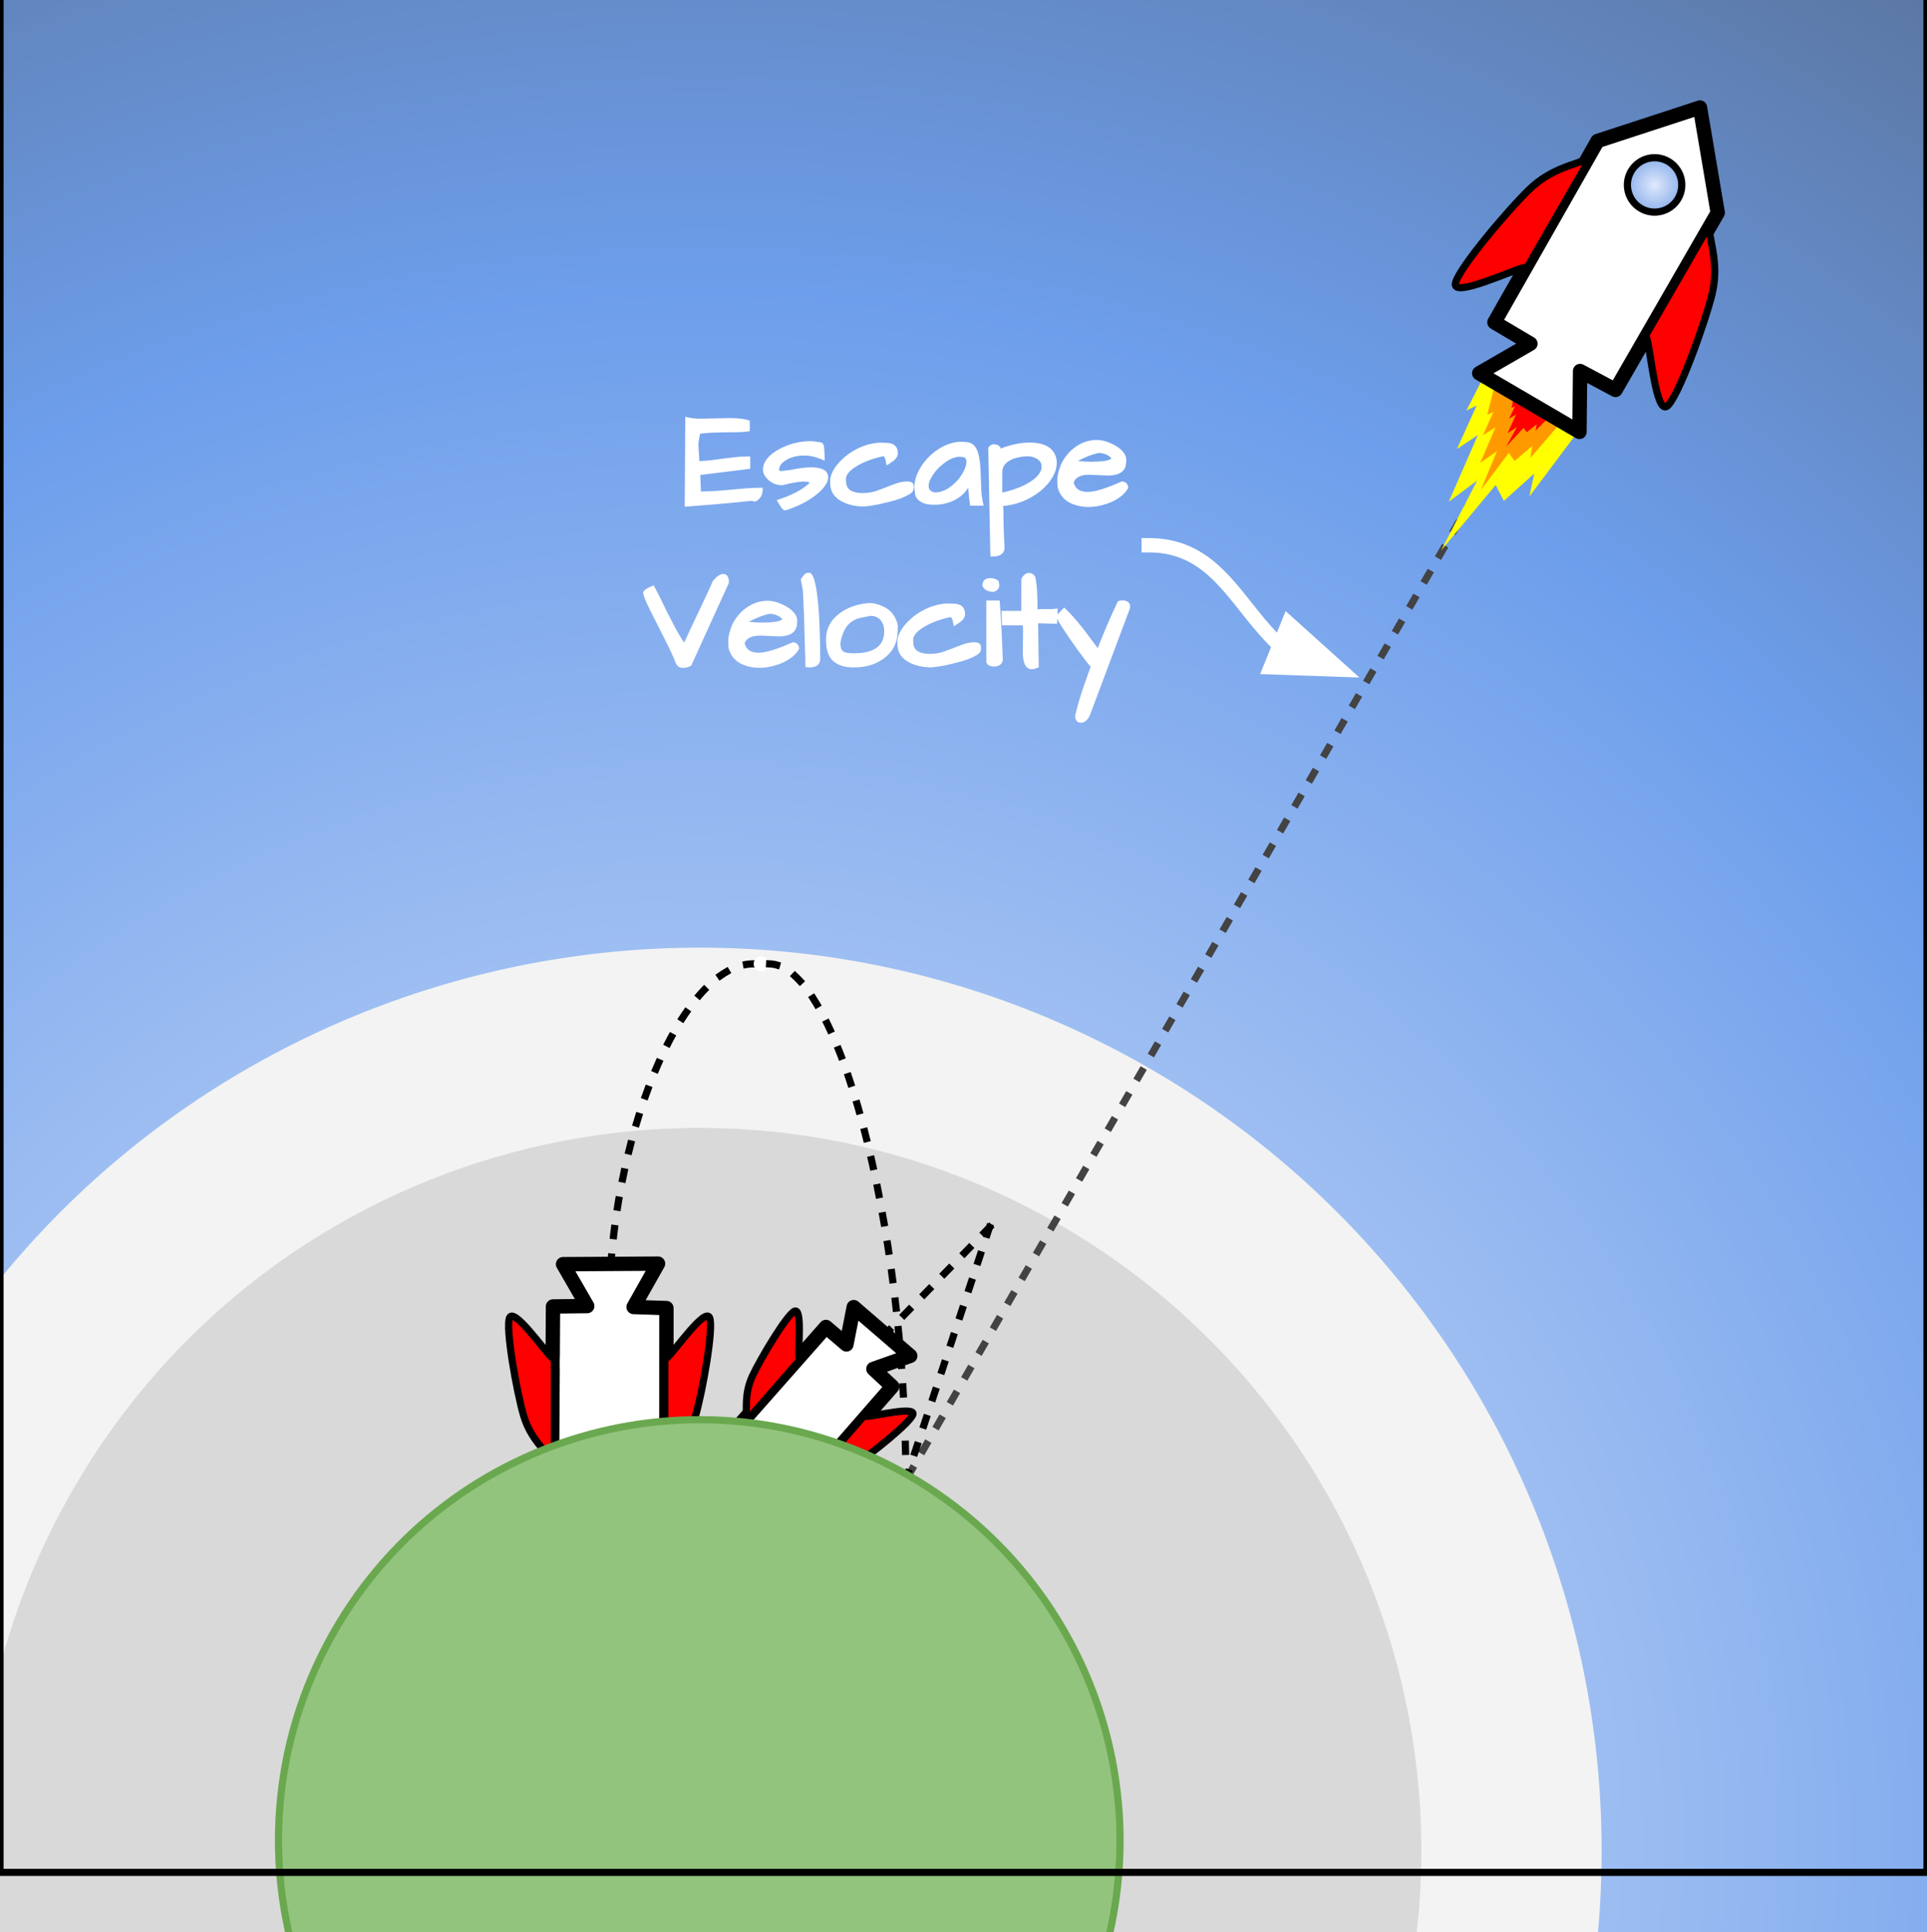 <svg version="1.1" viewBox="0.0 0.0 268.438 269.126" fill="none" stroke="none" stroke-linecap="square" stroke-miterlimit="10" xmlns:xlink="http://www.w3.org/1999/xlink" xmlns="http://www.w3.org/2000/svg"><rect x="0.0" y="0.0" width="268.438" height="269.126" fill="#333333" stroke="none"/><clipPath id="p.0"><path d="m0 0l268.438 0l0 269.126l-268.438 0l0 -269.126z" clip-rule="nonzero"/></clipPath><g clip-path="url(#p.0)"><path fill="#000000" fill-opacity="0.0" d="m0 0l268.438 0l0 269.126l-268.438 0z" fill-rule="evenodd"/><defs><radialGradient id="p.1" gradientUnits="userSpaceOnUse" gradientTransform="matrix(19.356 11.176 -11.176 19.356 0.0 0.0)" spreadMethod="pad" cx="9.509" cy="7.754" fx="9.509" fy="7.754" r="19.356"><stop offset="0.0" stop-color="#dfe9fb"/><stop offset="0.5" stop-color="#6d9eeb"/><stop offset="1.0" stop-color="#434343"/></radialGradient></defs><path fill="url(#p.1)" d="m-163.452 105.738l0 0c85.756 -148.525 272.069 -201.497 416.142 -118.315l0 0c69.186 39.945 119.179 106.588 138.981 185.268c19.802 78.68 7.791 162.951 -33.39 234.275l0 0c-85.756 148.525 -272.069 201.497 -416.142 118.315l0 0c-144.072 -83.182 -191.347 -271.018 -105.591 -419.543z" fill-rule="evenodd"/><path fill="#f3f3f3" d="m-11.56 194.887l0 0c34.729 -60.151 111.644 -80.76 171.795 -46.031l0 0c28.886 16.677 49.963 44.146 58.596 76.364c8.633 32.218 4.113 66.545 -12.564 95.431l0 0c-34.729 60.151 -111.644 80.76 -171.795 46.031l0 0c-60.151 -34.729 -80.76 -111.644 -46.031 -171.795z" fill-rule="evenodd"/><path fill="#d9d9d9" d="m10.184 207.423l0 0c27.797 -48.14 89.356 -64.624 137.496 -36.819l0 0c23.118 13.353 39.986 35.342 46.894 61.13c6.908 25.788 3.289 53.264 -10.059 76.381l0 0c-27.797 48.14 -89.356 64.624 -137.496 36.819l0 0c-48.14 -27.806 -64.632 -89.372 -36.835 -137.512z" fill-rule="evenodd"/><path fill="#000000" fill-opacity="0.0" d="m104.985 134.24c-10.079 0 -20.157 24.362 -20.157 48.724" fill-rule="evenodd"/><path stroke="#000000" stroke-width="1.0" stroke-linejoin="round" stroke-linecap="butt" stroke-dasharray="1.0,3.0" d="m104.985 134.24c-10.079 0 -20.157 24.362 -20.157 48.724" fill-rule="evenodd"/><path fill="#ffffff" d="m77.034 181.958l-0.144 23.764l8.201 9.132l7.74 -9.369l0.004 -23.3l-4.575 -0.152l3.406 -6.04l-13.231 0.078l3.369 5.832z" fill-rule="evenodd"/><path stroke="#000000" stroke-width="2.0" stroke-linejoin="round" stroke-linecap="butt" d="m77.034 181.958l-0.144 23.764l8.201 9.132l7.74 -9.369l0.004 -23.3l-4.575 -0.152l3.406 -6.04l-13.231 0.078l3.369 5.832z" fill-rule="evenodd"/><defs><radialGradient id="p.2" gradientUnits="userSpaceOnUse" gradientTransform="matrix(2.093 -7.148488668846959E-4 -7.148488668846959E-4 -2.093 0.0 0.0)" spreadMethod="pad" cx="40.579" cy="-97.764" fx="40.579" fy="-97.764" r="2.093"><stop offset="0.0" stop-color="#dfe9fb"/><stop offset="1.0" stop-color="#6e9be7"/></radialGradient></defs><path fill="url(#p.2)" d="m81.92 204.634l0 0c2.89917E-4 1.711 1.388 3.098 3.1 3.098l0 0c0.822 -2.746582E-4 1.61 -0.327 2.191 -0.908c0.581 -0.581 0.907 -1.37 0.907 -2.191l0 0c-2.89917E-4 -1.711 -1.388 -3.098 -3.1 -3.098l0 0c-1.712 5.79834E-4 -3.099 1.388 -3.099 3.1z" fill-rule="evenodd"/><path stroke="#000000" stroke-width="1.0" stroke-linejoin="round" stroke-linecap="butt" d="m81.92 204.634l0 0c2.89917E-4 1.711 1.388 3.098 3.1 3.098l0 0c0.822 -2.746582E-4 1.61 -0.327 2.191 -0.908c0.581 -0.581 0.907 -1.37 0.907 -2.191l0 0c-2.89917E-4 -1.711 -1.388 -3.098 -3.1 -3.098l0 0c-1.712 5.79834E-4 -3.099 1.388 -3.099 3.1z" fill-rule="evenodd"/><path fill="#ff0000" d="m76.728 203.167c-0.632 -1.006 -2.84 -2.759 -3.795 -6.036c-0.955 -3.277 -2.57 -12.256 -1.938 -13.623c0.632 -1.368 4.775 4.515 5.73 5.418" fill-rule="evenodd"/><path stroke="#000000" stroke-width="1.0" stroke-linejoin="round" stroke-linecap="butt" d="m76.728 203.167c-0.632 -1.006 -2.84 -2.759 -3.795 -6.036c-0.955 -3.277 -2.57 -12.256 -1.938 -13.623c0.632 -1.368 4.775 4.515 5.73 5.418" fill-rule="evenodd"/><path fill="#ff0000" d="m93.113 203.162c0.632 -1.006 2.839 -2.761 3.793 -6.039c0.954 -3.277 2.566 -12.257 1.933 -13.625c-0.633 -1.367 -4.774 4.518 -5.728 5.421" fill-rule="evenodd"/><path stroke="#000000" stroke-width="1.0" stroke-linejoin="round" stroke-linecap="butt" d="m93.113 203.162c0.632 -1.006 2.839 -2.761 3.793 -6.039c0.954 -3.277 2.566 -12.257 1.933 -13.625c-0.633 -1.367 -4.774 4.518 -5.728 5.421" fill-rule="evenodd"/><path fill="#000000" fill-opacity="0.0" d="m189.362 94.367l0 0c2.67 -4.636 8.593 -6.222 13.228 -3.543l0 0c2.226 1.286 3.852 3.404 4.519 5.888c0.667 2.484 0.322 5.13 -0.96 7.356l0 0c-2.67 4.636 -8.593 6.222 -13.228 3.543l0 0c-4.636 -2.679 -6.229 -8.608 -3.559 -13.244z" fill-rule="evenodd"/><path fill="#000000" fill-opacity="0.0" d="m219.067 45.257l-92.882 160.882" fill-rule="evenodd"/><path stroke="#434343" stroke-width="1.0" stroke-linejoin="round" stroke-linecap="butt" stroke-dasharray="1.0,3.0" d="m219.067 45.257l-92.882 160.882" fill-rule="evenodd"/><path fill="#ffff00" d="m219.509 60.535l-13.123 -7.501l-2.113 4.144l1.43 -0.701l-2.751 6.068l2.924 -1.955l-4.058 9.289l3.945 -2.937l-5.003 9.717l7.596 -9.108l1.136 2.215l4.234 -3.811l-0.68 3.199z" fill-rule="evenodd"/><path fill="#ff9900" d="m217.011 59.346l-8.874 -5.312l-0.95 3.727l0.858 -0.402l-1.446 3.241l1.735 -1.097l-2.121 4.958l2.328 -1.638l-2.241 5.396l3.885 -5.147l0.803 1.129l2.475 -2.105l-0.286 1.69z" fill-rule="evenodd"/><path fill="#ff0000" d="m215.724 58.167l-4.788 -3.122l-0.381 1.77l0.481 -0.212l-0.811 1.705l0.973 -0.577l-1.189 2.608l1.306 -0.862l-1.509 2.738l2.429 -2.608l0.451 0.593l1.386 -1.105l-0.16 0.888z" fill-rule="evenodd"/><path fill="#000000" fill-opacity="0.0" d="m160.019 75.939c7.012 0 10.355 4.606 14.024 9.213c3.669 4.606 7.665 9.213 15.33 9.213" fill-rule="evenodd"/><path stroke="#ffffff" stroke-width="2.0" stroke-linejoin="round" stroke-linecap="butt" d="m160.019 75.939c7.012 0 10.355 4.606 14.024 9.213c0.917 1.152 1.855 2.303 2.865 3.383c0.253 0.27 0.51 0.535 0.772 0.795c0.131 0.13 0.264 0.258 0.398 0.385l0.168 0.155" fill-rule="evenodd"/><path fill="#ffffff" stroke="#ffffff" stroke-width="2.0" stroke-linecap="butt" d="m177.009 92.933l9.653 0.336l-7.178 -6.462z" fill-rule="evenodd"/><path fill="#000000" fill-opacity="0.0" d="m307.112 129.128c-0.008 0.016 0.004 0.031 0.016 0.047c0.012 0.016 0.024 0.031 0.016 0.047" fill-rule="evenodd"/><path stroke="#000000" stroke-width="1.0" stroke-linejoin="round" stroke-linecap="butt" d="m307.112 129.128c-0.008 0.016 0.004 0.031 0.016 0.047c0.012 0.016 0.024 0.031 0.016 0.047" fill-rule="evenodd"/><path fill="#ffffff" d="m77.997 189.805l0 0c0 -3.775 3.06 -6.835 6.835 -6.835l0 0c1.813 0 3.551 0.72 4.833 2.002c1.282 1.282 2.002 3.02 2.002 4.833l0 0c0 3.775 -3.06 6.835 -6.835 6.835l0 0c-3.775 0 -6.835 -3.06 -6.835 -6.835z" fill-rule="evenodd"/><path fill="#ffffff" d="m208.175 44.894l14.371 -25.258l14.267 -4.661l2.472 14.653l-14.236 24.681l-4.938 -2.634l-0.085 8.479l-13.966 -8.168l7.132 -4.118z" fill-rule="evenodd"/><path stroke="#000000" stroke-width="2.0" stroke-linejoin="round" stroke-linecap="butt" d="m208.175 44.894l14.371 -25.258l14.267 -4.661l2.472 14.653l-14.236 24.681l-4.938 -2.634l-0.085 8.479l-13.966 -8.168l7.132 -4.118z" fill-rule="evenodd"/><defs><radialGradient id="p.3" gradientUnits="userSpaceOnUse" gradientTransform="matrix(2.154 1.244 -1.244 2.154 0.0 0.0)" spreadMethod="pad" cx="85.419" cy="-37.365" fx="85.419" fy="-37.365" r="2.154"><stop offset="0.0" stop-color="#dfe9fb"/><stop offset="1.0" stop-color="#6e9be7"/></radialGradient></defs><path fill="url(#p.3)" d="m227.209 23.861l0 0c1.046 -1.812 3.364 -2.433 5.176 -1.387l0 0c0.87 0.503 1.505 1.33 1.766 2.301c0.26 0.971 0.124 2.005 -0.378 2.875l0 0c-1.046 1.812 -3.364 2.433 -5.176 1.387l0 0c-1.812 -1.046 -2.434 -3.364 -1.387 -5.177z" fill-rule="evenodd"/><path stroke="#000000" stroke-width="1.0" stroke-linejoin="round" stroke-linecap="butt" d="m227.209 23.861l0 0c1.046 -1.812 3.364 -2.433 5.176 -1.387l0 0c0.87 0.503 1.505 1.33 1.766 2.301c0.26 0.971 0.124 2.005 -0.378 2.875l0 0c-1.046 1.812 -3.364 2.433 -5.176 1.387l0 0c-1.812 -1.046 -2.434 -3.364 -1.387 -5.177z" fill-rule="evenodd"/><path fill="#ff0000" d="m220.814 22.242c-1.285 0.679 -4.694 1.188 -7.708 4.074c-3.014 2.887 -10.212 11.411 -10.378 13.246c-0.166 1.835 7.817 -1.864 9.38 -2.237" fill-rule="evenodd"/><path stroke="#000000" stroke-width="1.0" stroke-linejoin="round" stroke-linecap="butt" d="m220.814 22.242c-1.285 0.679 -4.694 1.188 -7.708 4.074c-3.014 2.887 -10.212 11.411 -10.378 13.246c-0.166 1.835 7.817 -1.864 9.38 -2.237" fill-rule="evenodd"/><path fill="#ff0000" d="m238.164 32.26c0.054 1.452 1.319 4.659 0.327 8.714c-0.992 4.054 -4.774 14.551 -6.279 15.612c-1.506 1.062 -2.295 -7.702 -2.754 -9.243" fill-rule="evenodd"/><path stroke="#000000" stroke-width="1.0" stroke-linejoin="round" stroke-linecap="butt" d="m238.164 32.26c0.054 1.452 1.319 4.659 0.327 8.714c-0.992 4.054 -4.774 14.551 -6.279 15.612c-1.506 1.062 -2.295 -7.702 -2.754 -9.243" fill-rule="evenodd"/><path fill="#ffffff" d="m216.469 35.541l0 0c1.966 -3.401 6.316 -4.564 9.717 -2.598l0 0c1.633 0.944 2.824 2.498 3.312 4.32c0.487 1.822 0.231 3.763 -0.713 5.396l0 0c-1.966 3.401 -6.316 4.564 -9.717 2.598l0 0c-3.401 -1.966 -4.564 -6.316 -2.598 -9.717z" fill-rule="evenodd"/><path fill="#000000" fill-opacity="0.0" d="m81.027 43.624l78.992 0l0 64.63l-78.992 0z" fill-rule="evenodd"/><path fill="#ffffff" d="m101.65 58.231q1.875 0 2.797 0.359l0 1.469q-0.844 0.125 -1.719 0.141q-0.859 0 -1.828 0.016q-2.656 0.047 -3.375 0.203q-0.25 1.188 -0.234 1.688q0.031 0.5 0.047 0.781q0.078 0.719 0.078 1.328q0.828 0 2.406 -0.219q1.594 -0.219 2.484 -0.312q0.891 -0.109 2.203 -0.109l0 1.719l-6.953 0.859l0.078 2.297q1.422 0 3.297 -0.172q1.891 -0.172 2.859 -0.25q0.984 -0.094 2.469 -0.094q0 0.844 -0.281 1.281q-0.656 0.891 -1.188 0.531q-3.078 0.328 -5.609 0.531q-2.516 0.188 -3.797 0.297l0.078 -12.531q0.906 0.266 2.125 0.266l4.062 -0.078zm11.322 6.859q2.391 0 2.391 1.391q0 0.938 -1.25 2.078q-1.719 1.562 -4.641 2.516q-0.406 0 -0.609 -0.344q-0.203 -0.344 -0.297 -0.469q-0.078 -0.141 -0.375 -0.594q2.5 -0.828 3.797 -1.766q0.766 -0.547 0.766 -0.688q0 -0.141 -0.875 -0.141q-0.859 0 -2.938 0.516q-1.156 -0.031 -1.938 -0.781q-0.719 -0.672 -0.719 -1.375q0 -0.719 0.375 -1.266q0.375 -0.562 0.953 -1.016q0.594 -0.453 1.359 -0.812q1.875 -0.891 3.859 -0.891q0.594 0 1.125 0.109q0.719 0 0.812 0.562q0.109 0.547 0.109 2.047q-1.531 -0.719 -2.797 -0.719q-1.562 0 -2.578 0.641q-0.953 0.547 -0.984 1.391q0 0.125 0.359 0.125l1.281 -0.156q1.75 -0.359 2.812 -0.359zm10.365 2.812q0.734 -0.297 1.484 -0.562q0.75 -0.281 1.609 -0.281q0.875 0 0.875 0.781q0 0.141 -0.078 0.438q-0.062 0.281 -0.594 0.594q-0.531 0.312 -1.203 0.562q-0.672 0.234 -1.453 0.438q-0.781 0.203 -1.5 0.359q-1.562 0.312 -2.234 0.312q-0.672 0 -1.453 -0.156q-0.781 -0.156 -1.469 -0.516q-1.672 -0.859 -1.672 -2.578q0 -0.109 0 -0.469q0 -0.375 0.297 -1.047q0.312 -0.672 0.891 -1.312q0.578 -0.656 1.328 -1.203q1.594 -1.141 3.344 -1.484q0.641 -0.125 1.047 -0.125q0.406 0 0.672 0.016q0.266 0 0.578 0.031q0.328 0.031 0.594 0.172q0.672 0.344 0.672 1.266q0 0.641 -0.781 1.172q-0.156 0.109 -0.781 0.516q-0.172 -0.922 -0.266 -1.094q-0.078 -0.172 -0.297 -0.172q-2.047 0.453 -3.547 1.328q-1.562 0.922 -1.562 1.859q0 0.109 0.016 0.25q0 0.969 0.703 1.344q0.578 0.328 1.562 0.328q1.0 0 1.75 -0.234q0.75 -0.25 1.469 -0.531zm11.634 -0.141q-1.031 1.859 -3.453 2.406q-0.578 0.125 -1.031 0.125q-0.438 0 -0.75 0q-0.297 -0.016 -0.703 -0.094q-0.391 -0.094 -0.719 -0.281q-0.859 -0.5 -0.859 -1.359q-0.078 -0.328 -0.078 -0.781q0 -0.469 0.188 -1.188q0.203 -0.734 0.703 -1.547q0.516 -0.828 1.234 -1.516q1.531 -1.469 3.312 -1.875q0.516 -0.125 0.969 -0.125q0.453 0 0.781 0.047q1.312 0 1.75 1.719q0.25 0.969 0.297 2.609q0.047 1.641 0.094 2.516q0.047 0.859 0.312 2.016l-1.875 0q-0.109 -0.812 -0.156 -1.203q-0.031 -0.391 -0.062 -0.703q-0.094 -0.75 0.047 -0.766zm-0.344 -3.438q0 -0.688 -0.672 -0.688q-0.141 -0.016 -0.25 -0.016q-1.188 0 -2.547 1.188q-0.672 0.547 -1.125 1.234q-0.672 0.953 -0.672 1.641q0 0.766 0.906 0.906q1.453 -0.031 2.828 -1.391q0.609 -0.594 1.0 -1.297q0.531 -0.906 0.531 -1.578zm4.742 -1.844q2.203 -0.844 4.062 -0.844q2.5 0 3.375 1.375q0.406 0.656 0.406 1.422q0 1.016 -0.609 2.062q-0.609 1.031 -1.625 1.859q-2.281 1.859 -5.344 2.141q0.141 0 0.141 0.438q0.016 0.453 0.016 1.0q0.016 0.547 0.016 1.156q0.016 0.625 0.031 1.188q0.062 1.375 0.078 1.578q0.031 0.219 0.031 0.359q0 0.641 -0.422 0.953q-0.406 0.328 -1.0 0.328q-0.094 0 -0.562 0l-0.297 -15.141q0.359 -0.5 0.797 -0.469q0.438 0.016 0.703 0.219q0.266 0.203 0.203 0.375zm4.938 1.344q-0.531 -0.266 -1.156 -0.266q-0.609 0 -1.234 0.141q-1.391 0.25 -2.031 1.125q-0.266 0.375 -0.266 0.953q0 0.078 0 0.141l0 2.688q3.188 -0.719 4.703 -2.125q0.781 -0.75 0.781 -1.5q0 -0.734 -0.797 -1.156zm7.197 4.688q1.531 0 4.75 -1.453q0.453 0 0.672 0.266q0.234 0.25 0.234 0.656q-0.844 1.469 -3.031 2.203q-2.172 0.719 -4.062 0.234q-2.234 -0.578 -2.734 -2.562q-0.047 -0.391 -0.047 -1.016q0 -0.641 0.328 -1.656q0.328 -1.016 1.094 -1.922q0.781 -0.922 1.828 -1.453q1.062 -0.531 2.266 -0.531q1.156 0 2.562 0.781q0.672 0.375 1.094 0.891q0.438 0.516 0.438 1.109q0 0.156 -0.016 0.297q-0.047 1.375 -1.344 1.719q-0.5 0.156 -1.188 0.156l-2.609 -0.109q-1.172 0 -1.766 0.484q-0.297 0.234 -0.406 0.625q0.344 1.281 1.938 1.281zm2.984 -4.984q-0.312 -0.219 -0.688 -0.328q-0.375 -0.109 -0.625 -0.109q-0.234 0 -0.859 0.188q-0.609 0.188 -1.094 0.406q-1.031 0.469 -1.031 0.531q1.094 0.094 1.812 0.094q1.938 0 2.578 -0.312q0.219 -0.094 0.219 -0.109q0 -0.141 -0.312 -0.359z" fill-rule="nonzero"/><path fill="#ffffff" d="m94.171 92.428q-0.484 -1.312 -1.812 -3.891q-1.312 -2.594 -1.75 -3.453q-1.016 -2.062 -1.016 -2.5q0 -0.484 1.469 -1.062q0.797 1.469 1.344 2.656q0.562 1.172 1.109 2.203q1.281 2.5 1.812 3.125q-0.047 0.031 0.938 -2.078l1.5 -3.156q1.203 -2.547 1.562 -3.391q0.797 -0.938 1.406 -0.938q0.812 0 0.812 1.219l-5.25 11.531q-0.5 0.328 -1.156 0.328q-0.641 0 -0.969 -0.594zm11.493 -1.516q1.531 0 4.75 -1.453q0.453 0 0.672 0.266q0.234 0.25 0.234 0.656q-0.844 1.469 -3.031 2.203q-2.172 0.719 -4.062 0.234q-2.234 -0.578 -2.734 -2.562q-0.047 -0.391 -0.047 -1.016q0 -0.641 0.328 -1.656q0.328 -1.016 1.094 -1.922q0.781 -0.922 1.828 -1.453q1.062 -0.531 2.266 -0.531q1.156 0 2.562 0.781q0.672 0.375 1.094 0.891q0.438 0.516 0.438 1.109q0 0.156 -0.016 0.297q-0.047 1.375 -1.344 1.719q-0.5 0.156 -1.188 0.156l-2.609 -0.109q-1.172 0 -1.766 0.484q-0.297 0.234 -0.406 0.625q0.344 1.281 1.938 1.281zm2.984 -4.984q-0.312 -0.219 -0.688 -0.328q-0.375 -0.109 -0.625 -0.109q-0.234 0 -0.859 0.188q-0.609 0.188 -1.094 0.406q-1.031 0.469 -1.031 0.531q1.094 0.094 1.812 0.094q1.938 0 2.578 -0.312q0.219 -0.094 0.219 -0.109q0 -0.141 -0.312 -0.359zm3.343 -0.406q-0.031 -0.984 -0.078 -1.75q-0.031 -0.781 -0.047 -1.141q0 -0.359 -0.312 -1.969q0.266 -0.344 0.469 -0.609q0.219 -0.281 0.703 -0.281q0.969 0 1.359 5.734q0.172 3.109 0.172 6.25q0 1.203 -1.547 1.203l-0.516 -0.047q0 -1.297 -0.062 -2.766q-0.047 -1.469 -0.078 -2.547q-0.016 -1.094 -0.062 -2.078zm3.074 3.578q0 -2.328 2.016 -3.766q1.547 -1.094 3.75 -1.328q0.125 0 0.547 0q0.438 0 1.172 0.266q1.656 0.562 2.266 2.016q0.25 0.578 0.25 0.984q0 0.391 -0.016 0.547q0 2.438 -1.891 3.859q-1.703 1.281 -4.219 1.281q-1.875 0 -2.875 -0.891q-1.0 -0.906 -1.0 -2.969zm2.0 0.469q0 0.906 0.438 1.188q0.359 0.234 1.359 0.234q1.0 0 1.766 -0.156q0.766 -0.156 1.344 -0.516q1.203 -0.766 1.203 -2.391q0 -0.953 -0.5 -1.547q-0.531 -0.609 -1.359 -0.609q-0.688 0.125 -1.375 0.266q-0.672 0.125 -1.234 0.5q-1.25 0.812 -1.641 3.031zm15.635 0.734q0.734 -0.297 1.484 -0.562q0.75 -0.281 1.609 -0.281q0.875 0 0.875 0.781q0 0.141 -0.078 0.438q-0.062 0.281 -0.594 0.594q-0.531 0.312 -1.203 0.562q-0.672 0.234 -1.453 0.438q-0.781 0.203 -1.5 0.359q-1.562 0.312 -2.234 0.312q-0.672 0 -1.453 -0.156q-0.781 -0.156 -1.469 -0.516q-1.672 -0.859 -1.672 -2.578q0 -0.109 0 -0.469q0 -0.375 0.297 -1.047q0.312 -0.672 0.891 -1.312q0.578 -0.656 1.328 -1.203q1.594 -1.141 3.344 -1.484q0.641 -0.125 1.047 -0.125q0.406 0 0.672 0.016q0.266 0 0.578 0.031q0.328 0.031 0.594 0.172q0.672 0.344 0.672 1.266q0 0.641 -0.781 1.172q-0.156 0.109 -0.781 0.516q-0.172 -0.922 -0.266 -1.094q-0.078 -0.172 -0.297 -0.172q-2.047 0.453 -3.547 1.328q-1.562 0.922 -1.562 1.859q0 0.109 0.016 0.25q0 0.969 0.703 1.344q0.578 0.328 1.562 0.328q1.0 0 1.75 -0.234q0.75 -0.25 1.469 -0.531zm6.556 -6.672q0.281 3.766 0.438 8.297q-0.172 0.906 -1.25 0.906q-0.266 0 -0.609 -0.125q-0.328 -0.125 -0.438 -0.5l0 -8.578l1.859 0zm-2.406 -2.016q0 -1.094 1.125 -1.094q0.609 0 1.109 0.359q0.125 0.359 0.125 0.656q0 0.297 -0.234 0.578q-0.266 0.312 -0.688 0.312q-0.406 0 -0.797 -0.172q-0.391 -0.172 -0.641 -0.641zm5.636 9.203l0.031 -2.922q0 -0.641 -0.047 -0.797l-2.891 0l-0.062 -2.016l2.75 0l0 -4.391q0.094 -0.297 0.328 -0.531q0.359 -0.359 0.641 -0.359q0.281 0 0.484 0.062q0.219 0.062 0.484 0.453q0.312 1.312 0.312 3.781q0 0.578 0.016 0.766q0.219 -0.031 0.828 -0.031q0 0 0.953 0q0.328 0 1.031 -0.078l-0.094 2.125l-2.641 -0.078l0.094 6.141q-0.625 0.266 -0.938 0.266q-1.281 0 -1.281 -2.391zm9.355 8.766q-0.5 1.078 -1.266 1.078q-0.484 0 -0.688 -0.406q-0.203 -0.391 -0.047 -0.844q0.391 -1.688 1.141 -3.875q0.766 -2.172 0.953 -2.688q-0.484 -0.5 -1.891 -2.438q-2.859 -4.016 -2.859 -4.531q0 -0.172 0.125 -0.297l0.938 -0.969q1.734 1.625 4.062 4.844q0.609 0.797 0.609 0.828q0.062 -0.188 0.281 -0.734q0.219 -0.547 0.359 -0.875q0.141 -0.344 0.375 -0.922q0.625 -1.516 1.781 -4.0q0.359 -0.141 0.625 -0.141q0.625 0 0.953 0.375q0.141 0.219 0.141 0.422q0 0.188 -0.047 0.375l-5.547 14.797z" fill-rule="nonzero"/><path fill="#ffffff" d="m110.49 193.571l0 0c0 -2.87 2.327 -5.197 5.197 -5.197l0 0c1.378 0 2.7 0.548 3.675 1.522c0.975 0.975 1.522 2.296 1.522 3.675l0 0c0 2.87 -2.327 5.197 -5.197 5.197l0 0c-2.87 0 -5.197 -2.327 -5.197 -5.197z" fill-rule="evenodd"/><path fill="#ffffff" d="m104.985 134.24l0 0c0 -0.583 0.472 -1.055 1.055 -1.055l0 0c0.28 0 0.548 0.111 0.746 0.309c0.198 0.198 0.309 0.466 0.309 0.746l0 0c0 0.583 -0.472 1.055 -1.055 1.055l0 0c-0.583 0 -1.055 -0.472 -1.055 -1.055z" fill-rule="evenodd"/><path fill="#000000" fill-opacity="0.0" d="m126.185 206.148c0 -35.953 -9.543 -71.906 -19.087 -71.906" fill-rule="evenodd"/><path stroke="#000000" stroke-width="1.0" stroke-linejoin="round" stroke-linecap="butt" stroke-dasharray="1.0,3.0" d="m126.185 206.148c0 -35.953 -9.543 -71.906 -19.087 -71.906" fill-rule="evenodd"/><path fill="#000000" fill-opacity="0.0" d="m136.77 169.902l0 0c0 -0.583 0.472 -1.055 1.055 -1.055l0 0c0.28 0 0.548 0.111 0.746 0.309c0.198 0.198 0.309 0.466 0.309 0.746l0 0c0 0.583 -0.472 1.055 -1.055 1.055l0 0c-0.583 0 -1.055 -0.472 -1.055 -1.055z" fill-rule="evenodd"/><path fill="#000000" fill-opacity="0.0" d="m137.825 170.957l-18.457 18.929" fill-rule="evenodd"/><path stroke="#000000" stroke-width="1.0" stroke-linejoin="round" stroke-linecap="butt" stroke-dasharray="1.0,3.0" d="m137.825 170.957l-18.457 18.929" fill-rule="evenodd"/><path fill="#000000" fill-opacity="0.0" d="m137.825 170.957l-11.654 35.181" fill-rule="evenodd"/><path stroke="#000000" stroke-width="1.0" stroke-linejoin="round" stroke-linecap="butt" stroke-dasharray="1.0,3.0" d="m137.825 170.957l-11.654 35.181" fill-rule="evenodd"/><path fill="#ffffff" d="m115.059 184.815l-12.355 13.997l0.141 9.642l9.42 -1.551l12.032 -13.794l-2.63 -2.452l5.135 -1.818l-7.875 -6.785l-1.016 5.193z" fill-rule="evenodd"/><path stroke="#000000" stroke-width="2.0" stroke-linejoin="round" stroke-linecap="butt" d="m115.059 184.815l-12.355 13.997l0.141 9.642l9.42 -1.551l12.032 -13.794l-2.63 -2.452l5.135 -1.818l-7.875 -6.785l-1.016 5.193z" fill-rule="evenodd"/><defs><radialGradient id="p.4" gradientUnits="userSpaceOnUse" gradientTransform="matrix(1.611 1.404 1.404 -1.611 0.0 0.0)" spreadMethod="pad" cx="100.342" cy="-38.164" fx="100.342" fy="-38.164" r="1.611"><stop offset="0.0" stop-color="#dfe9fb"/><stop offset="1.0" stop-color="#6e9be7"/></radialGradient></defs><path fill="url(#p.4)" d="m106.244 200.764l0 0c-0.883 1.013 -0.778 2.551 0.236 3.435l0 0c0.487 0.424 1.122 0.638 1.766 0.594c0.644 -0.044 1.244 -0.342 1.669 -0.829l0 0c0.883 -1.013 0.778 -2.551 -0.236 -3.435l0 0c-1.014 -0.883 -2.552 -0.778 -3.435 0.235z" fill-rule="evenodd"/><path stroke="#000000" stroke-width="1.0" stroke-linejoin="round" stroke-linecap="butt" d="m106.244 200.764l0 0c-0.883 1.013 -0.778 2.551 0.236 3.435l0 0c0.487 0.424 1.122 0.638 1.766 0.594c0.644 -0.044 1.244 -0.342 1.669 -0.829l0 0c0.883 -1.013 0.778 -2.551 -0.236 -3.435l0 0c-1.014 -0.883 -2.552 -0.778 -3.435 0.235z" fill-rule="evenodd"/><path fill="#ff0000" d="m103.927 197.215c0.145 -0.922 -0.257 -3.1 0.87 -5.534c1.126 -2.433 4.806 -8.584 5.887 -9.067c1.08 -0.483 0.496 5.139 0.596 6.167" fill-rule="evenodd"/><path stroke="#000000" stroke-width="1.0" stroke-linejoin="round" stroke-linecap="butt" d="m103.927 197.215c0.145 -0.922 -0.257 -3.1 0.87 -5.534c1.126 -2.433 4.806 -8.584 5.887 -9.067c1.08 -0.483 0.496 5.139 0.596 6.167" fill-rule="evenodd"/><path fill="#ff0000" d="m113.632 205.672c0.894 -0.27 3.107 -0.169 5.364 -1.617c2.257 -1.448 7.848 -5.933 8.179 -7.069c0.331 -1.136 -5.159 0.21 -6.191 0.252" fill-rule="evenodd"/><path stroke="#000000" stroke-width="1.0" stroke-linejoin="round" stroke-linecap="butt" d="m113.632 205.672c0.894 -0.27 3.107 -0.169 5.364 -1.617c2.257 -1.448 7.848 -5.933 8.179 -7.069c0.331 -1.136 -5.159 0.21 -6.191 0.252" fill-rule="evenodd"/><path fill="#93c47d" d="m46.66 227.044l0 0c16.186 -28.032 52.031 -37.635 80.063 -21.449l0 0c13.461 7.773 23.284 20.575 27.306 35.589c4.022 15.015 1.916 31.012 -5.857 44.474l0 0c-16.186 28.032 -52.031 37.635 -80.063 21.449l0 0c-28.032 -16.186 -37.635 -52.031 -21.449 -80.063z" fill-rule="evenodd"/><path stroke="#6aa84f" stroke-width="1.0" stroke-linejoin="round" stroke-linecap="butt" d="m46.66 227.044l0 0c16.186 -28.032 52.031 -37.635 80.063 -21.449l0 0c13.461 7.773 23.284 20.575 27.306 35.589c4.022 15.015 1.916 31.012 -5.857 44.474l0 0c-16.186 28.032 -52.031 37.635 -80.063 21.449l0 0c-28.032 -16.186 -37.635 -52.031 -21.449 -80.063z" fill-rule="evenodd"/><path fill="#000000" fill-opacity="0.0" d="m116.469 208.746l0 0c1.966 -3.401 6.316 -4.564 9.717 -2.598l0 0c1.633 0.944 2.824 2.498 3.312 4.32c0.487 1.822 0.231 3.763 -0.713 5.396l0 0c-1.966 3.401 -6.316 4.564 -9.717 2.598l0 0c-3.401 -1.966 -4.564 -6.316 -2.598 -9.717z" fill-rule="evenodd"/><path fill="#000000" fill-opacity="0.0" d="m-0.001 -7.659l268.441 0l0 268.441l-268.441 0z" fill-rule="evenodd"/><path stroke="#000000" stroke-width="1.0" stroke-linejoin="round" stroke-linecap="butt" d="m-0.001 -7.659l268.441 0l0 268.441l-268.441 0z" fill-rule="evenodd"/></g></svg>